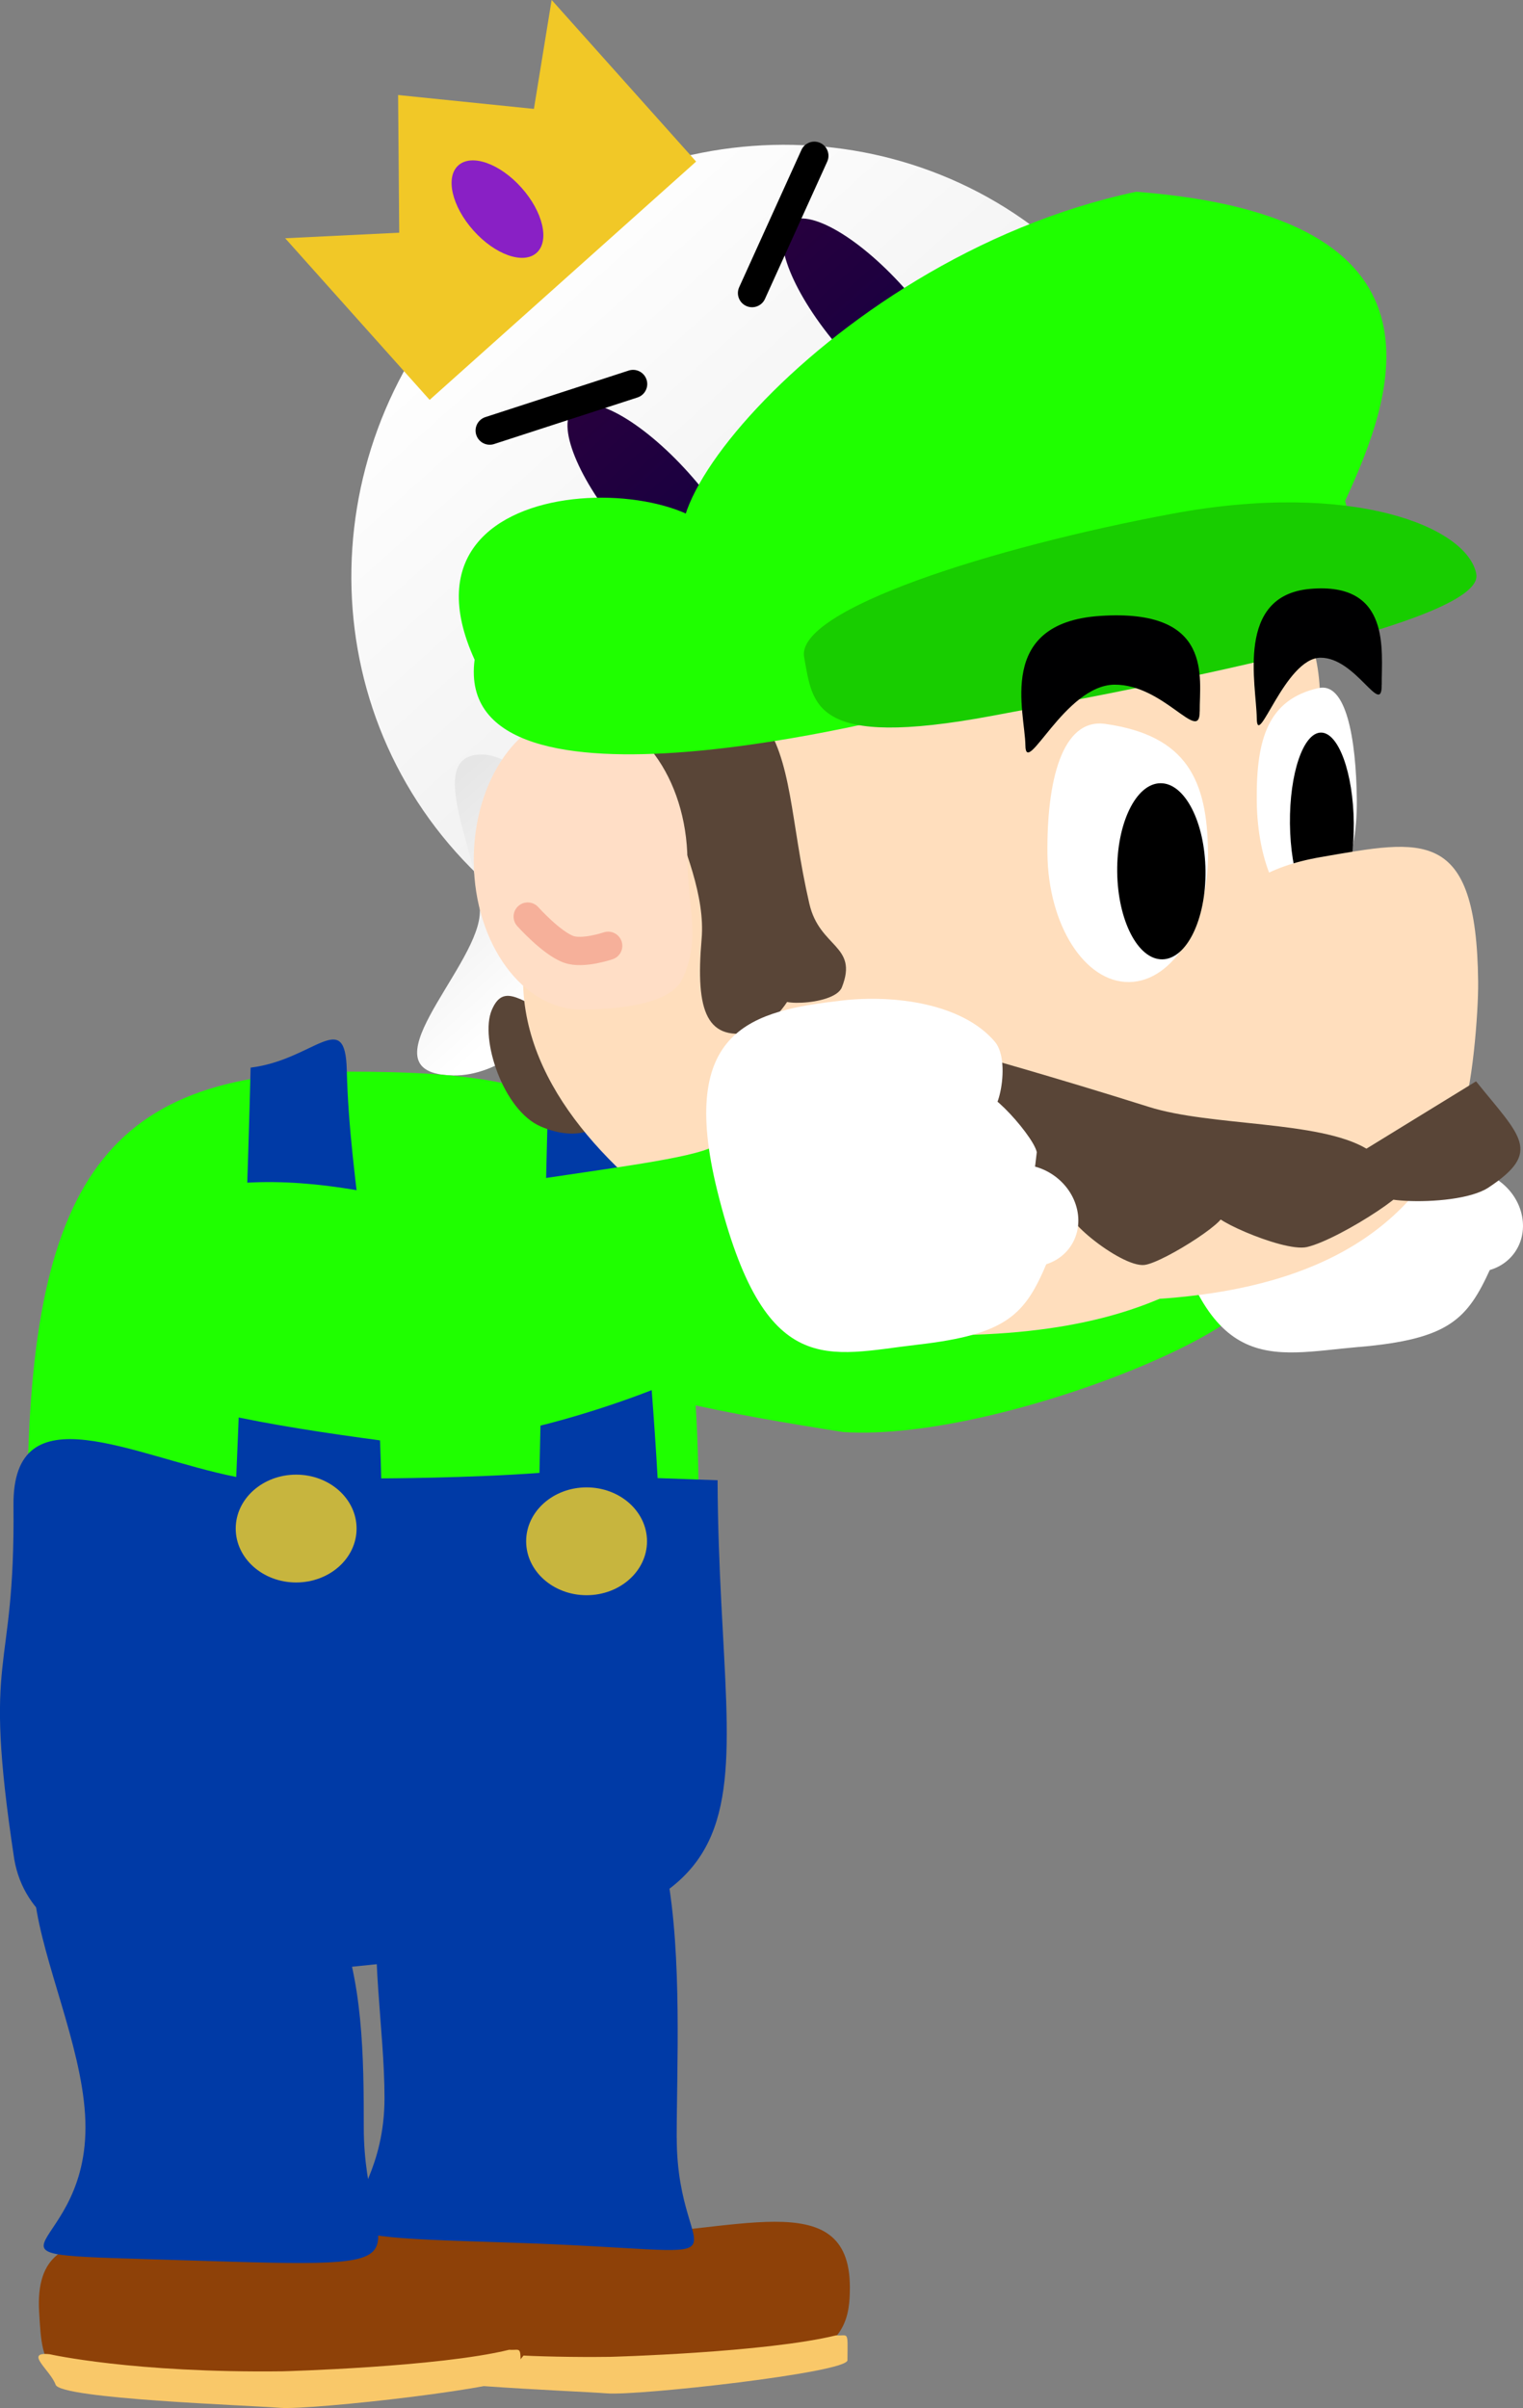 <svg version="1.1" xmlns="http://www.w3.org/2000/svg" xmlns:xlink="http://www.w3.org/1999/xlink" width="26.891" height="42.521" viewBox="0,0,26.891,42.521"><rect x="0" y="0" width="26.891" height="42.521" fill="#808080" stroke="none"/><defs><linearGradient x1="241.808" y1="155.372" x2="251.655" y2="166.386" gradientUnits="userSpaceOnUse" id="color-1"><stop offset="0" stop-color="#ffffff"/><stop offset="1" stop-color="#e6e6e6"/></linearGradient><linearGradient x1="246.955" y1="154.814" x2="250.012" y2="158.233" gradientUnits="userSpaceOnUse" id="color-2"><stop offset="0" stop-color="#27003e"/><stop offset="1" stop-color="#110042"/></linearGradient><linearGradient x1="243.158" y1="158.089" x2="246.215" y2="161.508" gradientUnits="userSpaceOnUse" id="color-3"><stop offset="0" stop-color="#27003e"/><stop offset="1" stop-color="#110042"/></linearGradient><linearGradient x1="242.6" y1="168.463" x2="240.016" y2="165.573" gradientUnits="userSpaceOnUse" id="color-4"><stop offset="0" stop-color="#ffffff"/><stop offset="1" stop-color="#e6e6e6"/></linearGradient></defs><g transform="translate(-233.049,-150.862)"><g data-paper-data="{&quot;isPaintingLayer&quot;:true}" fill-rule="nonzero" stroke-linejoin="miter" stroke-miterlimit="10" stroke-dasharray="" stroke-dashoffset="0" style="mix-blend-mode: normal"><g><g><g><g stroke="none" stroke-linecap="butt"><path d="M252.361,155.846c2.719,3.042 2.403,7.761 -0.706,10.54c-3.109,2.78 -7.834,2.567 -10.553,-0.474c-2.719,-3.042 -2.403,-7.761 0.706,-10.54c3.109,-2.78 7.834,-2.567 10.553,0.474z" fill="url(#color-1)" stroke-width="0"/><g><g stroke-width="0"><path d="M252.795,160.303c0.846,0.946 0.326,2.791 -1.161,4.12c-1.487,1.329 -3.378,1.64 -4.224,0.694c-0.846,-0.946 -0.326,-2.791 1.161,-4.12c1.487,-1.329 3.378,-1.64 4.224,-0.694z" fill="#000000"/><path d="M251.489,158.715c0.231,0.258 1.28,1.171 1.28,1.171c0,0 -2.034,0.595 -2.471,0.89c-0.533,0.36 -0.557,1.59 -0.557,1.59c0,0 -1.201,-0.005 -1.769,0.561c-0.354,0.353 -1.125,2.123 -1.125,2.123c0,0 -0.7,-1.099 -0.929,-1.354c-0.573,-0.641 0.209,-2.275 1.748,-3.651c1.538,-1.375 3.25,-1.97 3.823,-1.33z" data-paper-data="{&quot;index&quot;:null}" fill="#ffffff"/><path d="M252.575,162.732c0.242,0.27 -0.165,1.028 -0.909,1.693c-0.743,0.665 -1.542,0.984 -1.784,0.714c-0.242,-0.27 0.165,-1.028 0.909,-1.693c0.743,-0.665 1.542,-0.984 1.784,-0.714z" fill="#e49292"/></g><g><path d="M249.082,156.024c0.829,0.957 1.234,1.957 0.903,2.233c-0.331,0.276 -1.271,-0.276 -2.101,-1.233c-0.829,-0.957 -1.234,-1.957 -0.903,-2.233c0.331,-0.276 1.271,0.276 2.101,1.233z" fill="url(#color-2)" stroke-width="NaN"/><path d="M245.285,159.299c0.829,0.957 1.234,1.957 0.903,2.233c-0.331,0.276 -1.271,-0.276 -2.101,-1.233c-0.829,-0.957 -1.234,-1.957 -0.903,-2.233c0.331,-0.276 1.271,0.276 2.101,1.233z" fill="url(#color-3)" stroke-width="NaN"/></g></g></g><path d="M241.696,158.465l2.531,-0.822" fill="none" stroke="#000000" stroke-width="0.5" stroke-linecap="round"/><path d="M247.427,153.613l-1.099,2.424" data-paper-data="{&quot;index&quot;:null}" fill="none" stroke="#000000" stroke-width="0.5" stroke-linecap="round"/></g><g stroke="none" stroke-width="0" stroke-linecap="butt"><path d="M240.635,157.923l-2.551,-2.854l2.014,-0.098l-0.02,-2.431l2.398,0.245l0.313,-1.924l2.551,2.854z" fill="#f1c827"/><path d="M242.256,154.176c0.381,0.426 0.501,0.942 0.267,1.151c-0.234,0.209 -0.733,0.033 -1.114,-0.394c-0.381,-0.426 -0.501,-0.942 -0.267,-1.151c0.234,-0.209 0.733,-0.033 1.114,0.394z" fill="#8920c5"/></g></g><path d="M241.568,164.185c1.109,0.021 2.584,2.891 2.584,2.891c0,0 -1.48,2.806 -3.105,2.776c-1.625,-0.03 0.381,-1.849 0.471,-2.825c0.083,-0.908 -1.059,-2.862 0.05,-2.842z" data-paper-data="{&quot;index&quot;:null}" fill="url(#color-4)" stroke="none" stroke-width="NaN" stroke-linecap="butt"/></g><g data-paper-data="{&quot;index&quot;:null}" stroke="none" stroke-width="0" stroke-linecap="butt"><path d="M248.874,172.113c-1.221,-0.522 4.259,-0.683 4.721,-1.102c1.287,1.116 1.286,1.454 1.459,2.391c1.23,0.566 -4.251,2.932 -7.116,2.747c-4.078,-0.644 -7.69,-1.407 -4.834,-3.998c1.887,-1.52 5.769,-0.038 5.769,-0.038z" data-paper-data="{&quot;origRot&quot;:0}" fill="#1fff00"/><g data-paper-data="{&quot;origPos&quot;:null,&quot;origRot&quot;:0}" fill="#ffffff"><path d="M257.044,174.646c-1.591,0.138 -2.72,0.581 -3.462,-2.806c-0.634,-2.893 0.708,-3.167 2.299,-3.305c0.895,-0.077 2.107,0.1 2.67,0.802c0.312,0.388 -0.049,1.583 -0.196,1.128c-0.21,-0.647 0.82,0.506 0.884,0.84c0,0 -0.184,1.35 -0.263,1.034c-0.077,-0.307 0.573,0.521 0.387,0.928c-0.406,0.892 -0.728,1.242 -2.319,1.38z" data-paper-data="{&quot;origPos&quot;:null,&quot;origRot&quot;:0}"/><path d="M259.183,173.319c-0.504,0.044 -0.989,-0.323 -1.083,-0.82c-0.094,-0.496 0.237,-0.934 0.741,-0.978c0.504,-0.044 0.989,0.323 1.083,0.82c0.094,0.496 -0.237,0.934 -0.741,0.978z" data-paper-data="{&quot;origPos&quot;:null,&quot;origRot&quot;:0}"/></g></g><path d="M245.385,177.405c0.026,6.36 -1.901,8.118 -6.227,8.118c-4.326,0 -5.555,-0.63 -5.624,-7.62c-0.06,-6.108 1.298,-8.118 5.624,-8.118c4.326,0 6.198,0.63 6.227,7.62z" data-paper-data="{&quot;origPos&quot;:null}" fill="#1fff00" stroke="none" stroke-width="NaN" stroke-linecap="butt"/><path d="M245.719,177c0.026,6.36 1.735,7.793 -6.571,8.602c-2.309,0.225 -5.494,0.119 -5.847,-1.908c-0.576,-3.802 0.017,-3.124 -0.014,-6.249c-0.02,-2.047 2.113,-0.864 3.933,-0.503c0.095,-2.204 0.218,-5.652 0.254,-7.228c1.12,-0.137 1.671,-1.071 1.698,0.044c0.05,2.045 0.534,3.891 0.608,7.209c0,0 1.552,-0.004 2.794,-0.097c0.038,-1.856 0.12,-5.396 0.156,-6.759c0,0 1.223,-0.951 1.492,0.326c0.012,1.482 0.33,4.514 0.438,6.525z" data-paper-data="{&quot;origPos&quot;:null}" fill="#003aa6" stroke="none" stroke-width="NaN" stroke-linecap="butt"/><path d="M237.211,177.853c0,-0.526 0.478,-0.952 1.067,-0.952c0.589,0 1.067,0.426 1.067,0.952c0,0.526 -0.478,0.952 -1.067,0.952c-0.589,0 -1.067,-0.426 -1.067,-0.952z" fill="#c7b53e" stroke="none" stroke-width="0" stroke-linecap="butt"/><path d="M242.339,178.078c0,-0.526 0.478,-0.952 1.067,-0.952c0.589,0 1.067,0.426 1.067,0.952c0,0.526 -0.478,0.952 -1.067,0.952c-0.589,0 -1.067,-0.426 -1.067,-0.952z" fill="#c7b53e" stroke="none" stroke-width="0" stroke-linecap="butt"/><g data-paper-data="{&quot;origPos&quot;:null}" stroke="none" stroke-width="0" stroke-linecap="butt"><path d="M248.055,191.252c0,1.021 -0.311,1.936 -6.528,1.496c-2.269,-0.028 -2.262,-0.432 -2.325,-1.452c-0.127,-2.076 2.221,-0.968 4.49,-0.968c2.269,0 4.363,-0.933 4.363,0.924z" data-paper-data="{&quot;origPos&quot;:null}" fill="#8e4108"/><path d="M244.998,188.612c0,2.454 1.716,1.997 -2.994,1.848c-4.423,-0.14 -2.166,-0.098 -2.166,-2.552c0,-2.454 -1.078,-5.652 2.594,-5.591c2.961,-1.606 2.565,3.841 2.565,6.295z" data-paper-data="{&quot;origPos&quot;:null}" fill="#003aa6"/><path d="M248.012,192.539c-0.002,0.22 -3.704,0.629 -4.243,0.585c-0.536,-0.044 -3.876,-0.157 -3.964,-0.408c-0.089,-0.254 -0.569,-0.589 -0.103,-0.538c0,0 1.471,0.334 4.12,0.301c0,0 2.745,-0.074 3.991,-0.38c0.22,0.016 0.204,-0.1 0.199,0.44z" data-paper-data="{&quot;origPos&quot;:null,&quot;origRot&quot;:0}" fill="#f9c869"/></g><g data-paper-data="{&quot;origPos&quot;:null}" stroke="none" stroke-width="0" stroke-linecap="butt"><g data-paper-data="{&quot;origPos&quot;:null}"><path d="M242.496,191.646c0,1.009 -0.307,1.915 -6.457,1.48c-2.244,-0.028 -2.238,-0.428 -2.299,-1.436c-0.126,-2.054 2.197,-0.957 4.441,-0.957c2.244,0 4.315,-0.922 4.315,0.914z" data-paper-data="{&quot;origPos&quot;:null}" fill="#8e4108"/><path d="M239.472,188.426c0,2.427 1.571,2.497 -3.087,2.35c-4.375,-0.138 -1.827,0.077 -1.827,-2.35c0,-2.427 -2.625,-5.805 1.008,-5.744c3.874,0.065 3.906,3.317 3.906,5.744z" data-paper-data="{&quot;origPos&quot;:null}" fill="#003aa6"/></g><path d="M242.238,192.794c-0.002,0.22 -3.704,0.629 -4.243,0.585c-0.536,-0.044 -3.876,-0.157 -3.964,-0.408c-0.089,-0.254 -0.569,-0.589 -0.103,-0.538c0,0 1.471,0.334 4.12,0.301c0,0 2.745,-0.074 3.991,-0.38c0.22,0.016 0.204,-0.1 0.199,0.44z" data-paper-data="{&quot;origPos&quot;:null,&quot;origRot&quot;:0}" fill="#f9c869"/></g><g><path d="M243.965,170.312c-0.215,0.504 -0.702,0.726 -1.367,0.442c-0.665,-0.284 -1.081,-1.553 -0.866,-2.057c0.215,-0.504 0.528,-0.138 1.193,0.146c0.665,0.284 1.255,0.965 1.04,1.469z" data-paper-data="{&quot;origRot&quot;:0,&quot;origPos&quot;:null}" fill="#594537" stroke="none" stroke-width="0" stroke-linecap="butt"/><path d="M256.358,163.213c0.031,2.987 1.125,3.962 0.381,7.243c-1.253,2.591 -3.073,4.207 -7.969,3.958c-0.097,-0.001 -6.446,-2.427 -6.486,-6.23c-0.044,-4.162 -0.085,-6.847 4.148,-6.891c4.233,-0.044 9.882,-2.242 9.926,1.92z" data-paper-data="{&quot;origPos&quot;:null}" fill="#ffdebd" stroke="none" stroke-width="0" stroke-linecap="butt"/><path d="M247.34,166.822c0.181,0.782 0.869,0.727 0.574,1.473c-0.139,0.351 -1.42,0.333 -0.97,0.126c0.238,-0.109 -0.301,0.595 -0.555,0.655c-0.862,0.2 -1.064,-0.34 -0.952,-1.633c0.131,-1.502 -1.459,-3.482 -0.597,-3.681c0,0 1.21,-0.798 1.646,-0.228c0.561,0.733 0.514,1.82 0.854,3.289z" data-paper-data="{&quot;origRot&quot;:0,&quot;origPos&quot;:null}" fill="#594537" stroke="none" stroke-width="0" stroke-linecap="butt"/><path d="M245.186,166.046c0.009,0.858 0.24,1.391 -0.085,2.096c-0.223,0.485 -1.239,0.541 -1.773,0.547c-1.042,0.011 -1.898,-1.154 -1.914,-2.603c-0.015,-1.448 0.817,-2.632 1.859,-2.643c1.042,-0.011 1.898,1.154 1.914,2.603z" data-paper-data="{&quot;origPos&quot;:null}" fill="#ffdec6" stroke="none" stroke-width="0" stroke-linecap="butt"/><path d="M243.787,167.563c0,0 -0.447,0.153 -0.698,0.062c-0.304,-0.11 -0.722,-0.578 -0.722,-0.578" data-paper-data="{&quot;origPos&quot;:null}" fill="none" stroke="#f6b09a" stroke-width="0.5" stroke-linecap="round"/><path d="M256.332,163.012c0.482,-0.108 0.662,0.88 0.674,1.974c0.011,1.094 -0.375,1.985 -0.863,1.99c-0.488,0.005 -0.893,-0.878 -0.904,-1.972c-0.011,-1.094 0.198,-1.793 1.093,-1.993z" data-paper-data="{&quot;origPos&quot;:null,&quot;index&quot;:null}" fill="#ffffff" stroke="none" stroke-width="0" stroke-linecap="butt"/><path d="M256.372,163.798c0.311,-0.003 0.571,0.711 0.58,1.596c0.009,0.885 -0.235,1.605 -0.547,1.608c-0.311,0.003 -0.571,-0.711 -0.58,-1.596c-0.009,-0.885 0.235,-1.605 0.547,-1.608z" data-paper-data="{&quot;origPos&quot;:null,&quot;index&quot;:null}" fill="#000000" stroke="none" stroke-width="NaN" stroke-linecap="butt"/><path d="M254.379,165.907c0.013,1.26 -0.611,2.287 -1.394,2.296c-0.783,0.008 -1.428,-1.006 -1.442,-2.266c-0.013,-1.26 0.248,-2.402 1.024,-2.292c1.443,0.204 1.798,1.002 1.811,2.262z" data-paper-data="{&quot;origPos&quot;:null}" fill="#ffffff" stroke="none" stroke-width="0" stroke-linecap="butt"/><path d="M254.129,169.389c-0.02,-1.86 0.333,-3.063 2.237,-3.392c1.802,-0.311 2.754,-0.55 2.782,2.203c0.006,0.528 -0.103,1.956 -0.319,2.438c-0.648,1.446 -1.926,3.145 -6.114,3.189c-1.255,0.013 1.434,-2.578 1.414,-4.438z" data-paper-data="{&quot;origPos&quot;:null}" fill="#ffdebd" stroke="none" stroke-width="0" stroke-linecap="butt"/><path d="M254.334,166.239c0.009,0.859 -0.333,1.558 -0.763,1.563c-0.431,0.005 -0.787,-0.688 -0.796,-1.547c-0.009,-0.859 0.333,-1.558 0.763,-1.563c0.431,-0.005 0.787,0.688 0.796,1.547z" data-paper-data="{&quot;origPos&quot;:null}" fill="#000000" stroke="none" stroke-width="NaN" stroke-linecap="butt"/><path d="M259.111,169.956c0.784,0.974 1.179,1.241 0.219,1.876c-0.612,0.404 -2.728,0.226 -1.615,-0.014c0.597,-0.128 -0.993,0.926 -1.589,1.064c-0.435,0.101 -1.954,-0.609 -1.539,-0.595c0.345,0.011 -0.985,0.867 -1.328,0.911c-0.428,0.055 -1.656,-0.98 -1.22,-0.947c0.314,0.024 -0.595,0.518 -0.91,0.517c-0.701,-0.003 -1.035,-2.116 -0.987,-3.313c0,0 1.539,0.43 3.19,0.952c1.096,0.347 3.002,0.239 3.844,0.738z" data-paper-data="{&quot;origRot&quot;:0}" fill="#594537" stroke="none" stroke-width="0" stroke-linecap="butt"/><g stroke="none" stroke-width="0" stroke-linecap="butt"><path d="M257.041,160.667c0.347,1.861 -3.722,1.999 -7.701,2.741c-0.199,0.037 -8.314,2.211 -7.911,-0.897c-1.687,-3.701 4.85,-3.3 4.381,-1.658c-2.454,0.165 1.644,-5.406 7.3,-6.605c5.754,0.443 4.544,3.597 3.69,5.459z" data-paper-data="{&quot;origPos&quot;:null}" fill="#1fff00"/><path d="M259.115,161c0.156,0.838 -5.383,1.912 -8.554,2.503c-3.172,0.591 -3.158,-0.197 -3.314,-1.036c-0.156,-0.838 3.325,-1.942 6.497,-2.533c3.172,-0.591 5.215,0.227 5.372,1.066z" data-paper-data="{&quot;origPos&quot;:null}" fill="#18cd00"/></g><path d="M254.231,163.423c0.006,0.583 -0.632,-0.48 -1.506,-0.471c-0.874,0.009 -1.565,1.654 -1.571,1.072c-0.006,-0.583 -0.525,-2.162 1.315,-2.286c2.02,-0.137 1.756,1.103 1.763,1.686z" data-paper-data="{&quot;origPos&quot;:null}" fill="#000001" stroke="none" stroke-width="0" stroke-linecap="butt"/><path d="M257.445,162.952c0.006,0.583 -0.455,-0.482 -1.082,-0.476c-0.627,0.007 -1.118,1.649 -1.124,1.067c-0.006,-0.583 -0.383,-2.163 0.937,-2.282c1.449,-0.131 1.263,1.108 1.27,1.691z" data-paper-data="{&quot;origPos&quot;:null}" fill="#000001" stroke="none" stroke-width="0" stroke-linecap="butt"/></g><g data-paper-data="{&quot;index&quot;:null}" stroke="none" stroke-width="0" stroke-linecap="butt"><path d="M241.016,172.293c-1.235,-0.489 4.24,-0.798 4.69,-1.229c1.316,1.081 1.325,1.419 1.523,2.351c1.244,0.532 -4.17,3.046 -7.039,2.938c-4.094,-0.533 -7.725,-1.199 -4.94,-3.866c1.845,-1.57 5.766,-0.194 5.766,-0.194z" data-paper-data="{&quot;origRot&quot;:0}" fill="#1fff00"/><g data-paper-data="{&quot;origPos&quot;:null,&quot;origRot&quot;:0}" fill="#ffffff"><path d="M249.252,174.606c-1.587,0.181 -2.703,0.654 -3.537,-2.712c-0.712,-2.875 0.622,-3.185 2.209,-3.366c0.892,-0.102 2.109,0.043 2.691,0.729c0.322,0.38 -0.006,1.584 -0.166,1.133c-0.228,-0.641 0.833,0.483 0.906,0.816c0,0 -0.147,1.355 -0.235,1.04c-0.085,-0.305 0.587,0.505 0.412,0.918c-0.382,0.903 -0.694,1.261 -2.281,1.442z" data-paper-data="{&quot;origPos&quot;:null,&quot;origRot&quot;:0}"/><path d="M251.354,173.221c-0.502,0.057 -0.997,-0.297 -1.105,-0.79c-0.108,-0.494 0.212,-0.94 0.714,-0.997c0.502,-0.057 0.997,0.297 1.105,0.79c0.108,0.494 -0.212,0.94 -0.714,0.997z" data-paper-data="{&quot;origPos&quot;:null,&quot;origRot&quot;:0}"/></g></g></g></g></svg>